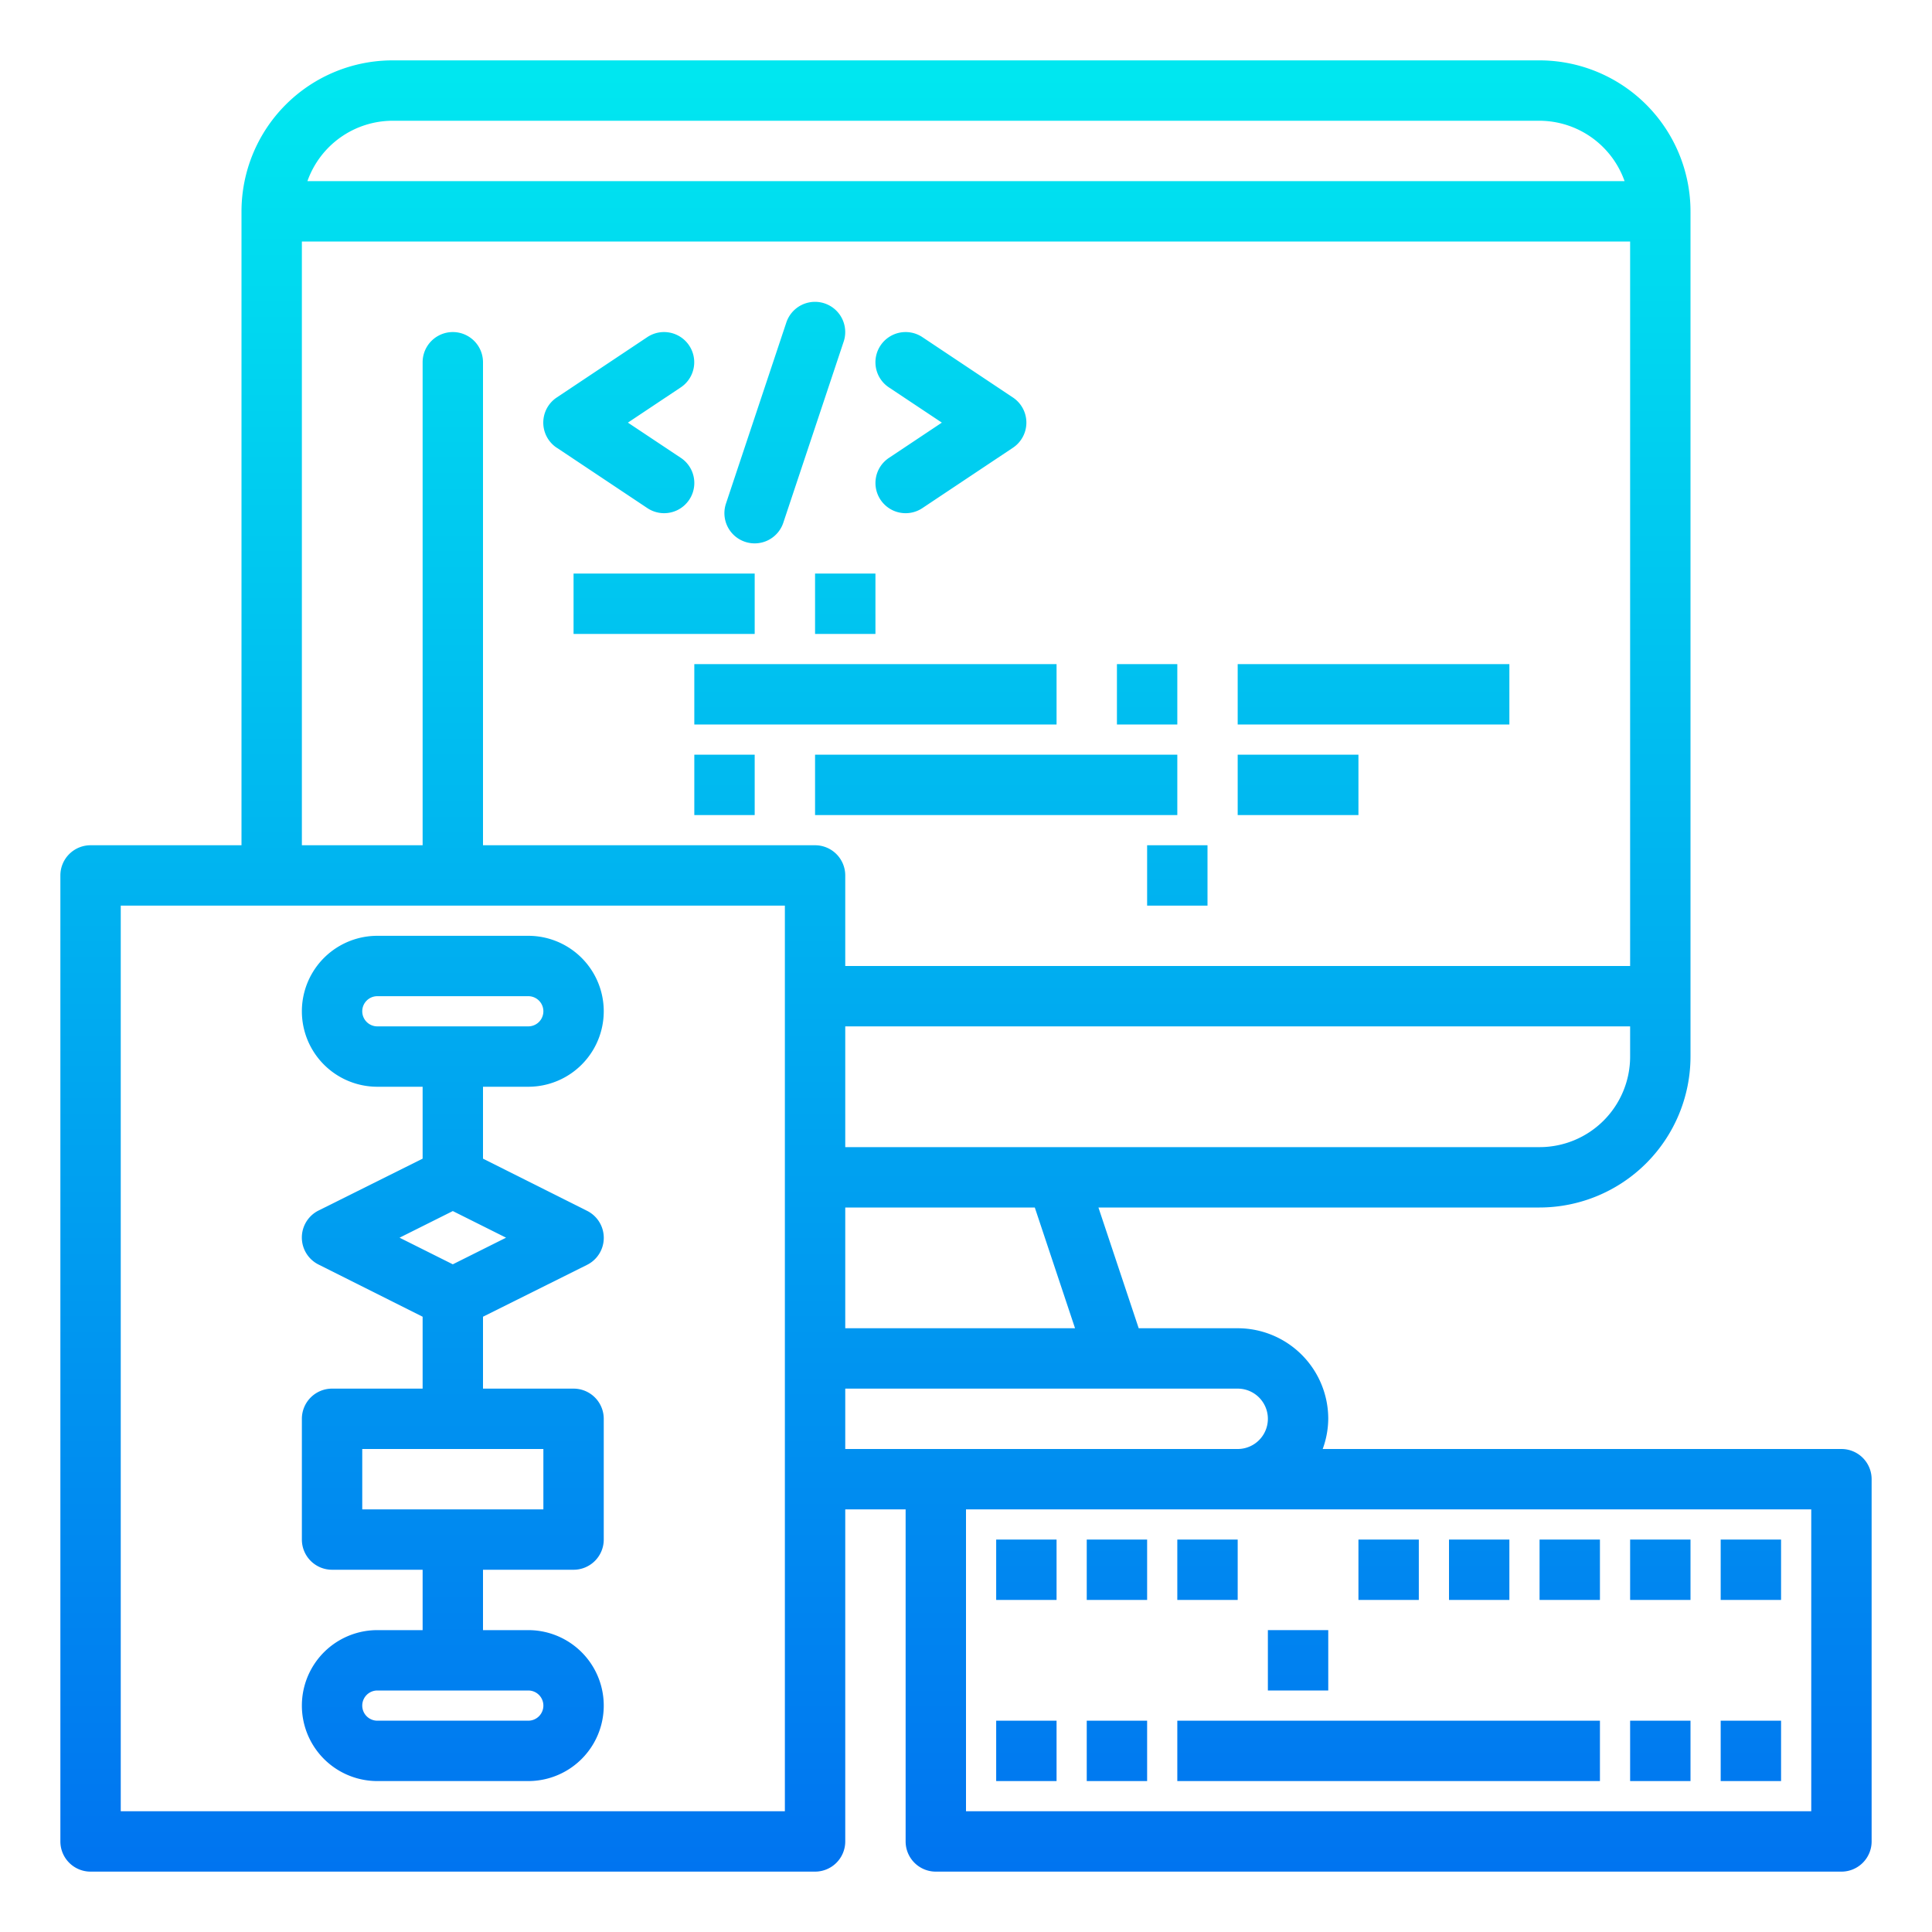 <svg height="512" viewBox="0 0 64 64" width="512" xmlns="http://www.w3.org/2000/svg" xmlns:xlink="http://www.w3.org/1999/xlink"><linearGradient id="New_Gradient_Swatch_3" gradientUnits="userSpaceOnUse" x1="20.5" x2="20.5" y1="65.593" y2="2.484"><stop offset="0" stop-color="#006df0"/><stop offset="1" stop-color="#00e7f0"/></linearGradient><linearGradient id="New_Gradient_Swatch_3-2" x1="31.5" x2="31.5" xlink:href="#New_Gradient_Swatch_3" y1="65.593" y2="2.484"/><linearGradient id="New_Gradient_Swatch_3-3" x1="26" x2="26" xlink:href="#New_Gradient_Swatch_3" y1="65.593" y2="2.484"/><linearGradient id="New_Gradient_Swatch_3-4" x1="22" x2="22" xlink:href="#New_Gradient_Swatch_3" y1="65.593" y2="2.484"/><linearGradient id="New_Gradient_Swatch_3-5" x1="28" x2="28" xlink:href="#New_Gradient_Swatch_3" y1="65.593" y2="2.484"/><linearGradient id="New_Gradient_Swatch_3-6" x1="29" x2="29" xlink:href="#New_Gradient_Swatch_3" y1="65.593" y2="2.484"/><linearGradient id="New_Gradient_Swatch_3-7" x1="45.5" x2="45.5" xlink:href="#New_Gradient_Swatch_3" y1="65.593" y2="2.484"/><linearGradient id="New_Gradient_Swatch_3-8" x1="24" x2="24" xlink:href="#New_Gradient_Swatch_3" y1="65.593" y2="2.484"/><linearGradient id="New_Gradient_Swatch_3-9" x1="33" x2="33" xlink:href="#New_Gradient_Swatch_3" y1="65.593" y2="2.484"/><linearGradient id="New_Gradient_Swatch_3-10" x1="43" x2="43" xlink:href="#New_Gradient_Swatch_3" y1="65.593" y2="2.484"/><linearGradient id="New_Gradient_Swatch_3-12" x1="39" x2="39" xlink:href="#New_Gradient_Swatch_3" y1="65.593" y2="2.484"/><linearGradient id="New_Gradient_Swatch_3-13" x1="38" x2="38" xlink:href="#New_Gradient_Swatch_3" y1="65.593" y2="2.484"/><linearGradient id="New_Gradient_Swatch_3-14" x1="32" x2="32" xlink:href="#New_Gradient_Swatch_3" y1="65.593" y2="2.484"/><linearGradient id="New_Gradient_Swatch_3-15" x1="37" x2="37" xlink:href="#New_Gradient_Swatch_3" y1="65.593" y2="2.484"/><linearGradient id="New_Gradient_Swatch_3-16" x1="40" x2="40" xlink:href="#New_Gradient_Swatch_3" y1="65.593" y2="2.484"/><linearGradient id="New_Gradient_Swatch_3-18" x1="46" x2="46" xlink:href="#New_Gradient_Swatch_3" y1="65.593" y2="2.484"/><linearGradient id="New_Gradient_Swatch_3-19" x1="49" x2="49" xlink:href="#New_Gradient_Swatch_3" y1="65.593" y2="2.484"/><linearGradient id="New_Gradient_Swatch_3-20" x1="52" x2="52" xlink:href="#New_Gradient_Swatch_3" y1="65.593" y2="2.484"/><linearGradient id="New_Gradient_Swatch_3-21" x1="55" x2="55" xlink:href="#New_Gradient_Swatch_3" y1="65.593" y2="2.484"/><linearGradient id="New_Gradient_Swatch_3-32" x1="58" x2="58" xlink:href="#New_Gradient_Swatch_3" y1="65.593" y2="2.484"/><linearGradient id="New_Gradient_Swatch_3-35" x1="34" x2="34" xlink:href="#New_Gradient_Swatch_3" y1="65.593" y2="2.484"/><linearGradient id="New_Gradient_Swatch_3-38" x1="15" x2="15" xlink:href="#New_Gradient_Swatch_3" y1="65.593" y2="2.484"/><path d="m18.445 14.832 3 2a1 1 0 1 0 1.11-1.664l-1.755-1.168 1.752-1.168a1 1 0 0 0 -1.11-1.664l-3 2a1 1 0 0 0 0 1.664z" fill="url(#New_Gradient_Swatch_3)"/><path d="m29.168 16.555a1 1 0 0 0 1.387.277l3-2a1 1 0 0 0 0-1.664l-3-2a1 1 0 0 0 -1.11 1.664l1.755 1.168-1.752 1.168a1 1 0 0 0 -.28 1.387z" fill="url(#New_Gradient_Swatch_3-2)"/><path d="m24.684 17.949a1 1 0 0 0 1.264-.633l2-6a1 1 0 1 0 -1.9-.632l-2 6a1 1 0 0 0 .636 1.265z" fill="url(#New_Gradient_Swatch_3-3)"/><path d="m19 19h6v2h-6z" fill="url(#New_Gradient_Swatch_3-4)"/><path d="m27 19h2v2h-2z" fill="url(#New_Gradient_Swatch_3-5)"/><path d="m23 22h12v2h-12z" fill="url(#New_Gradient_Swatch_3-6)"/><path d="m41 22h9v2h-9z" fill="url(#New_Gradient_Swatch_3-7)"/><path d="m23 25h2v2h-2z" fill="url(#New_Gradient_Swatch_3-8)"/><path d="m27 25h12v2h-12z" fill="url(#New_Gradient_Swatch_3-9)"/><path d="m41 25h4v2h-4z" fill="url(#New_Gradient_Swatch_3-10)"/><path d="m30 28h6v2h-6z" fill="url(#New_Gradient_Swatch_3-9)"/><path d="m38 28h2v2h-2z" fill="url(#New_Gradient_Swatch_3-12)"/><path d="m37 22h2v2h-2z" fill="url(#New_Gradient_Swatch_3-13)"/><path d="m61 48h-17.184a2.966 2.966 0 0 0 .184-1 3 3 0 0 0 -3-3h-3.279l-1.334-4h14.613a5.006 5.006 0 0 0 5-5v-28a5.006 5.006 0 0 0 -5-5h-38a5.006 5.006 0 0 0 -5 5v21h-5a1 1 0 0 0 -1 1v32a1 1 0 0 0 1 1h24a1 1 0 0 0 1-1v-11h2v11a1 1 0 0 0 1 1h30a1 1 0 0 0 1-1v-12a1 1 0 0 0 -1-1zm-25.388-4h-7.612v-4h6.279zm15.388-6h-23v-4h26v1a3 3 0 0 1 -3 3zm-38-34h38a3 3 0 0 1 2.816 2h-43.632a3 3 0 0 1 2.816-2zm-3 4h44v24h-26v-3a1 1 0 0 0 -1-1h-11v-16a1 1 0 0 0 -2 0v16h-4zm16 52h-22v-30h22zm2-14h13a1 1 0 0 1 0 2h-13zm32 14h-28v-10h28z" fill="url(#New_Gradient_Swatch_3-14)"/><path d="m36 51h2v2h-2z" fill="url(#New_Gradient_Swatch_3-15)"/><path d="m39 51h2v2h-2z" fill="url(#New_Gradient_Swatch_3-16)"/><path d="m42 51h2v2h-2z" fill="url(#New_Gradient_Swatch_3-10)"/><path d="m45 51h2v2h-2z" fill="url(#New_Gradient_Swatch_3-18)"/><path d="m48 51h2v2h-2z" fill="url(#New_Gradient_Swatch_3-19)"/><path d="m51 51h2v2h-2z" fill="url(#New_Gradient_Swatch_3-20)"/><path d="m54 51h2v2h-2z" fill="url(#New_Gradient_Swatch_3-21)"/><path d="m36 54h2v2h-2z" fill="url(#New_Gradient_Swatch_3-15)"/><path d="m39 54h2v2h-2z" fill="url(#New_Gradient_Swatch_3-16)"/><path d="m42 54h2v2h-2z" fill="url(#New_Gradient_Swatch_3-10)"/><path d="m45 54h2v2h-2z" fill="url(#New_Gradient_Swatch_3-18)"/><path d="m48 54h2v2h-2z" fill="url(#New_Gradient_Swatch_3-19)"/><path d="m51 54h2v2h-2z" fill="url(#New_Gradient_Swatch_3-20)"/><path d="m54 54h2v2h-2z" fill="url(#New_Gradient_Swatch_3-21)"/><path d="m36 57h2v2h-2z" fill="url(#New_Gradient_Swatch_3-15)"/><path d="m39 57h14v2h-14z" fill="url(#New_Gradient_Swatch_3-18)"/><path d="m54 57h2v2h-2z" fill="url(#New_Gradient_Swatch_3-21)"/><g fill="url(#New_Gradient_Swatch_3-32)"><path d="m57 51h2v2h-2z"/><path d="m57 54h2v2h-2z"/><path d="m57 57h2v2h-2z"/></g><path d="m33 51h2v2h-2z" fill="url(#New_Gradient_Swatch_3-35)"/><path d="m33 54h2v2h-2z" fill="url(#New_Gradient_Swatch_3-35)"/><path d="m33 57h2v2h-2z" fill="url(#New_Gradient_Swatch_3-35)"/><path d="m17.5 36a2.5 2.5 0 0 0 0-5h-5a2.5 2.5 0 0 0 0 5h1.5v2.382l-3.447 1.718a1 1 0 0 0 0 1.79l3.447 1.728v2.382h-3a1 1 0 0 0 -1 1v4a1 1 0 0 0 1 1h3v2h-1.5a2.5 2.5 0 0 0 0 5h5a2.5 2.5 0 0 0 0-5h-1.5v-2h3a1 1 0 0 0 1-1v-4a1 1 0 0 0 -1-1h-3v-2.382l3.447-1.718a1 1 0 0 0 0-1.79l-3.447-1.728v-2.382zm.5 20.5a.5.5 0 0 1 -.5.5h-5a.5.5 0 0 1 0-1h5a.5.5 0 0 1 .5.5zm0-8.5v2h-6v-2zm-3-6.118-1.764-.882 1.764-.882 1.764.882zm-3-8.382a.5.5 0 0 1 .5-.5h5a.5.5 0 0 1 0 1h-5a.5.5 0 0 1 -.5-.5z" fill="url(#New_Gradient_Swatch_3-38)"/></svg>